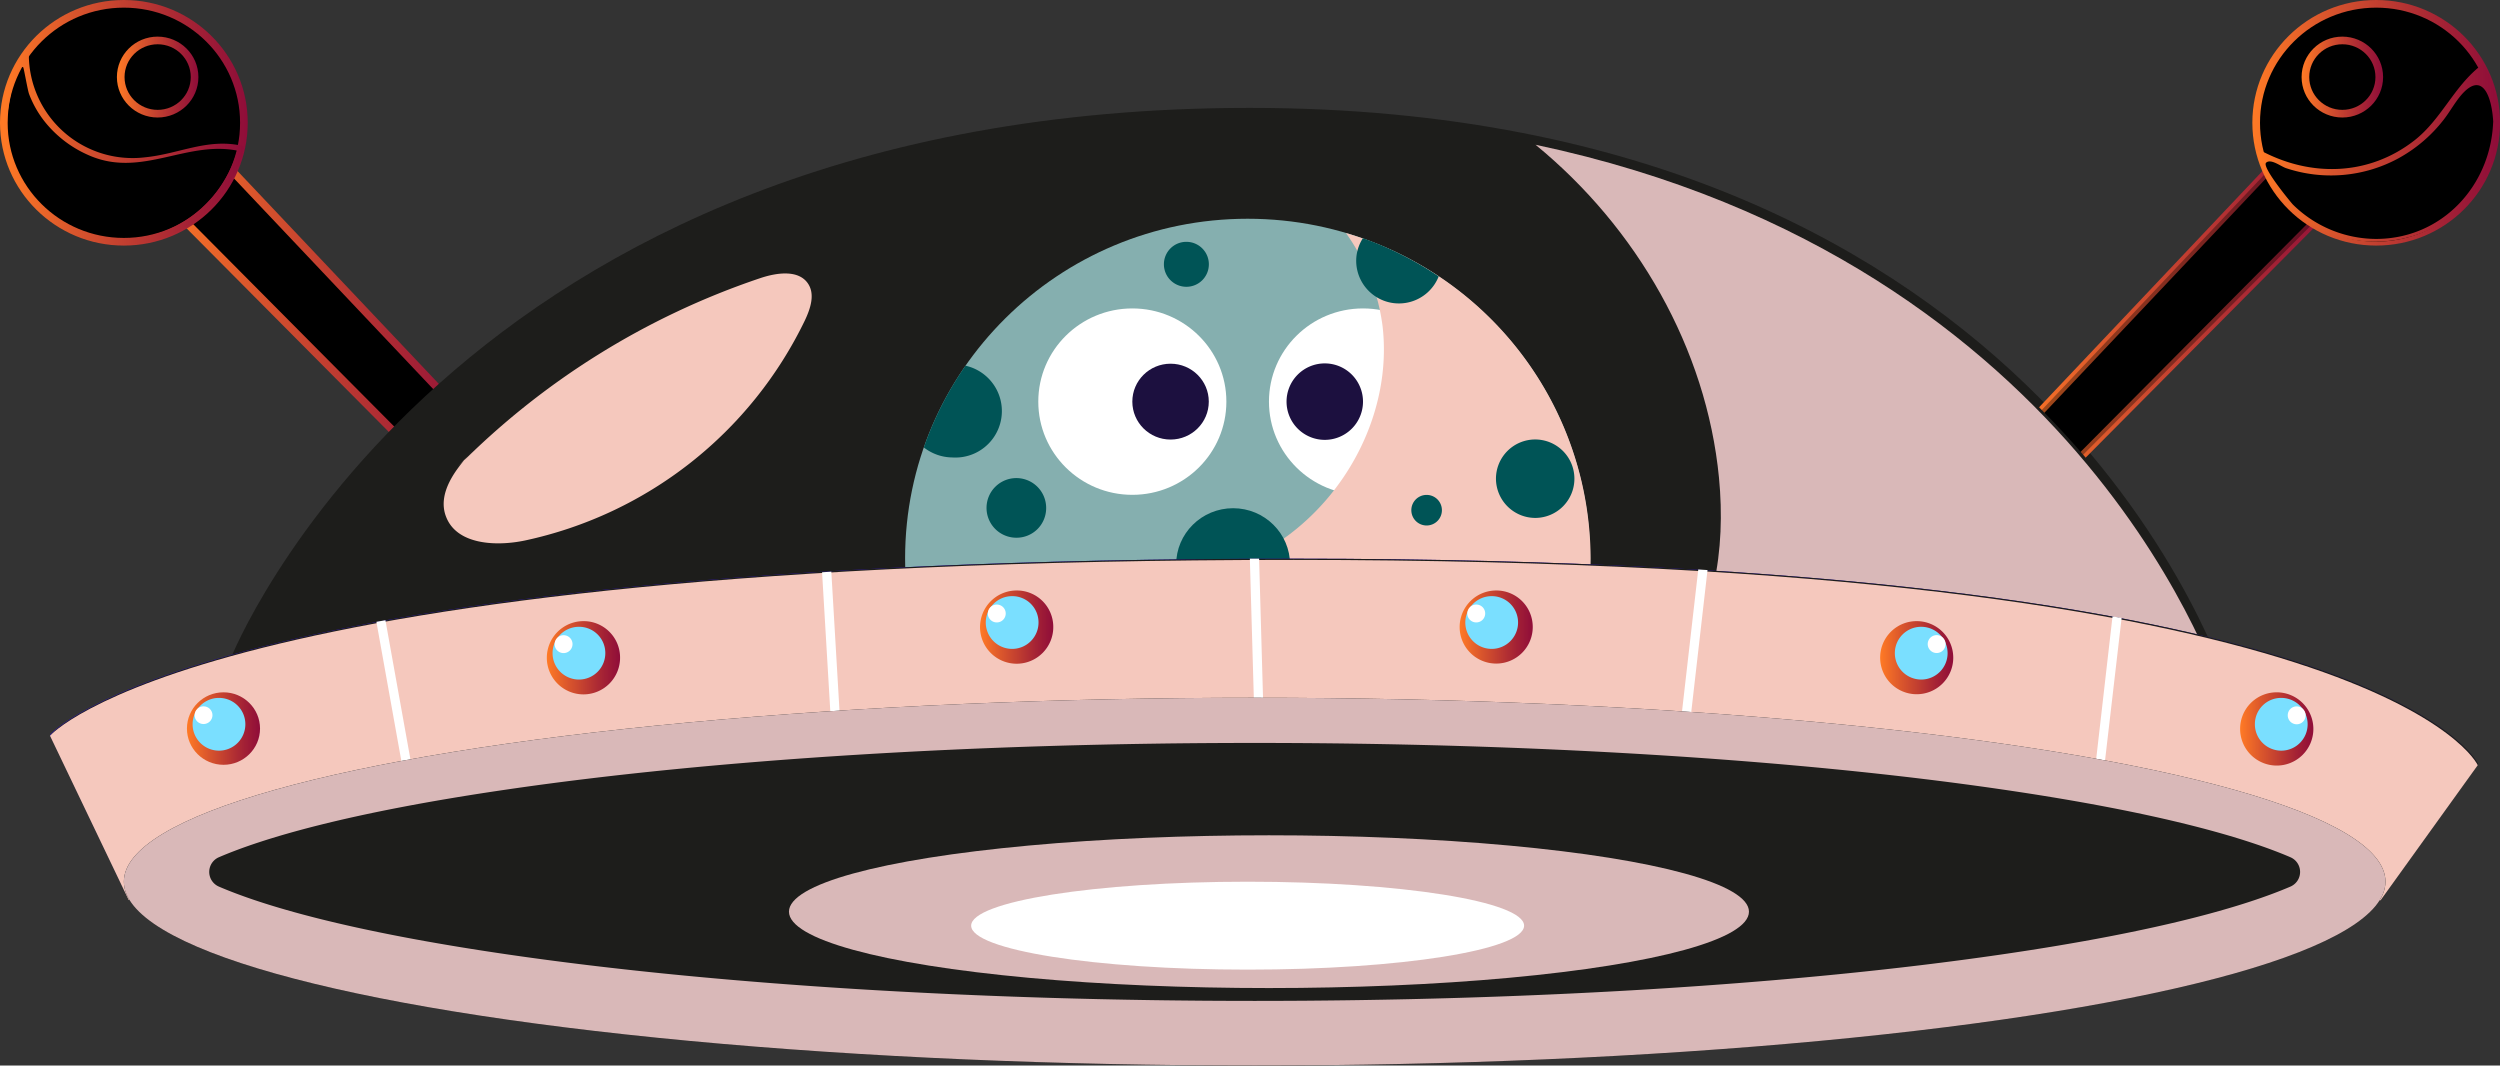 <svg xmlns="http://www.w3.org/2000/svg" xmlns:xlink="http://www.w3.org/1999/xlink" viewBox="0 0 326.98 139.36"><rect x="0" y="0" width="326.98" height="139.36" fill="#333333" stroke="none"/><defs><style>.cls-1{isolation:isolate;}.cls-10,.cls-2,.cls-3,.cls-4,.cls-7,.cls-8,.cls-9{stroke-miterlimit:10;}.cls-2{stroke:url(#Безымянный_градиент_166);}.cls-3{stroke:url(#Безымянный_градиент_166-2);}.cls-4{stroke:url(#Безымянный_градиент_166-3);}.cls-5{fill:url(#Безымянный_градиент_166-4);}.cls-6{fill:#1d1d1b;}.cls-7,.cls-8{stroke:url(#Безымянный_градиент_166-5);}.cls-8{opacity:0.34;}.cls-9{stroke:url(#Безымянный_градиент_166-7);}.cls-10{stroke:url(#Безымянный_градиент_166-8);}.cls-11{fill:url(#Безымянный_градиент_166-9);}.cls-12,.cls-20,.cls-21{mix-blend-mode:multiply;}.cls-13,.cls-21{fill:#d9b8b8;}.cls-14{fill:#85afaf;}.cls-15{fill:#fff;}.cls-16{fill:#1c103f;}.cls-17,.cls-20{fill:#f5c8bd;}.cls-18{fill:#005456;}.cls-19{fill:#3517ca;}.cls-22{fill:url(#Безымянный_градиент_166-10);}.cls-23{fill:#7adfff;}.cls-24{fill:url(#Безымянный_градиент_166-11);}.cls-25{fill:url(#Безымянный_градиент_166-12);}.cls-26{fill:url(#Безымянный_градиент_166-13);}.cls-27{fill:url(#Безымянный_градиент_166-14);}.cls-28{fill:url(#Безымянный_градиент_166-15);}</style><linearGradient id="Безымянный_градиент_166" x1="19.92" y1="40.3" x2="64.04" y2="40.3" gradientUnits="userSpaceOnUse"><stop offset="0" stop-color="#ff7a25"/><stop offset="0.29" stop-color="#da562c"/><stop offset="0.77" stop-color="#a42235"/><stop offset="1" stop-color="#8f0d39"/></linearGradient><linearGradient id="Безымянный_градиент_166-2" x1="0" y1="16.06" x2="32.39" y2="16.06" xlink:href="#Безымянный_градиент_166"/><linearGradient id="Безымянный_градиент_166-3" x1="15.29" y1="10.08" x2="25.95" y2="10.08" xlink:href="#Безымянный_градиент_166"/><linearGradient id="Безымянный_градиент_166-4" x1="234.55" y1="171.53" x2="265.83" y2="171.53" xlink:href="#Безымянный_градиент_166"/><linearGradient id="Безымянный_градиент_166-5" x1="262.95" y1="40.3" x2="307.07" y2="40.3" xlink:href="#Безымянный_градиент_166"/><linearGradient id="Безымянный_градиент_166-7" x1="294.59" y1="16.06" x2="326.98" y2="16.06" xlink:href="#Безымянный_градиент_166"/><linearGradient id="Безымянный_градиент_166-8" x1="301.03" y1="10.08" x2="311.69" y2="10.08" xlink:href="#Безымянный_градиент_166"/><linearGradient id="Безымянный_градиент_166-9" x1="529.61" y1="172.23" x2="560.78" y2="172.23" xlink:href="#Безымянный_градиент_166"/><linearGradient id="Безымянный_градиент_166-10" x1="24.45" y1="95.29" x2="34.01" y2="95.29" xlink:href="#Безымянный_градиент_166"/><linearGradient id="Безымянный_градиент_166-11" x1="305.7" y1="238.15" x2="315.27" y2="238.15" xlink:href="#Безымянный_градиент_166"/><linearGradient id="Безымянный_градиент_166-12" x1="527.16" y1="247.46" x2="536.73" y2="247.46" xlink:href="#Безымянный_градиент_166"/><linearGradient id="Безымянный_градиент_166-13" x1="480.08" y1="238.15" x2="489.64" y2="238.15" xlink:href="#Безымянный_градиент_166"/><linearGradient id="Безымянный_градиент_166-14" x1="362.36" y1="234.15" x2="371.93" y2="234.15" xlink:href="#Безымянный_градиент_166"/><linearGradient id="Безымянный_градиент_166-15" x1="425.08" y1="234.15" x2="434.64" y2="234.15" xlink:href="#Безымянный_градиент_166"/></defs><title>тарелка черная</title><g class="cls-1"><g id="Слой_1" data-name="Слой 1"><polygon class="cls-2" points="63.28 57.16 27.06 18.86 20.62 25.35 56.84 61.81 63.28 57.16"/><ellipse class="cls-3" cx="16.2" cy="16.06" rx="15.7" ry="15.56"/><ellipse class="cls-4" cx="20.62" cy="10.08" rx="4.83" ry="4.79"/><path class="cls-5" d="M265.79,171.23c-4.52-1-8.24,1.09-12.69,1.52a13.57,13.57,0,0,1-15.16-13.5.38.38,0,0,0-.7-.19c-5.38,8.37-2.75,19.59,6.62,23.75s19.63-1.56,22.19-11.12a.38.38,0,0,0-.73-.2c-2.33,8.72-11.3,14.14-20.06,11.07a15.45,15.45,0,0,1-9.34-9.26,14.59,14.59,0,0,1-.71-6.64c.11-1,1-6.37,2-5.68.07.05.58,3,.76,3.48a13.45,13.45,0,0,0,2.14,3.73,15,15,0,0,0,5.75,4.32c6.93,3,12.84-2.14,19.72-.56C266.06,172.06,266.26,171.34,265.79,171.23Z" transform="translate(-234.17 -152.17)"/><path class="cls-6" d="M264.35,238.28s28.45-72,133.26-72,128,75.85,128,75.85l-128,17Z" transform="translate(-234.17 -152.17)"/><polygon class="cls-7" points="263.7 57.16 299.92 18.86 306.36 25.35 270.14 61.81 263.7 57.16"/><polygon class="cls-8" points="263.7 57.16 299.92 18.86 306.36 25.35 270.14 61.81 263.7 57.16"/><ellipse class="cls-9" cx="310.79" cy="16.06" rx="15.7" ry="15.56"/><ellipse class="cls-10" cx="306.36" cy="10.08" rx="4.83" ry="4.79"/><path d="M560.66,168.23a15.31,15.31,0,0,0-1.78-7.16c-2.34,1.47-3.67,4.27-5.38,6.54a18.17,18.17,0,0,1-23.69,4.64,15.71,15.71,0,0,0,30.85-4Z" transform="translate(-234.17 -152.17)"/><path class="cls-11" d="M561,168.23a19,19,0,0,0-1.82-7.35.39.39,0,0,0-.52-.14c-3.55,2.74-5.18,7.07-8.75,9.83-5.9,4.58-13.44,4.79-19.94,1.35a.38.38,0,0,0-.55.43c5.51,17.36,30.8,14.11,31.58-4.12,0-.48-.73-.48-.75,0-.36,8.32-6.76,15.19-15.32,15.19a15.58,15.58,0,0,1-10.87-4.5c-.1-.09-4.12-4.9-3.5-5.47s1.92.49,2.63.72a18.52,18.52,0,0,0,14.56-1.23,19.07,19.07,0,0,0,6-5.07c.62-.79,1.12-1.64,1.7-2.45,3.22-4.54,4.64-.9,4.82,2.81C560.3,168.72,561.06,168.72,561,168.23Z" transform="translate(-234.17 -152.17)"/><path class="cls-6" d="M435.83,171.39c13.2,10.82,22.36,26.62,24,43.56.89,9.31-.56,19.4-6.76,26.45q21.06,4,42.43,6l30.16-4S508.28,186.75,435.83,171.39Z" transform="translate(-234.17 -152.17)"/><g class="cls-12"><path class="cls-13" d="M435,171.1c13.21,10.81,22.36,26.62,24,43.56.9,9.31-.55,19.4-6.75,26.45q21.06,4,42.42,6l30.17-4S507.48,186.45,435,171.1Z" transform="translate(-234.17 -152.17)"/></g><ellipse class="cls-14" cx="163.18" cy="73.03" rx="44.8" ry="44.42"/><ellipse class="cls-15" cx="148.1" cy="52.53" rx="12.3" ry="12.19"/><ellipse class="cls-16" cx="153.1" cy="52.53" rx="5" ry="4.96"/><ellipse class="cls-15" cx="178.27" cy="52.53" rx="12.3" ry="12.19"/><g class="cls-12"><path class="cls-17" d="M410.21,182.65A26.87,26.87,0,0,1,415,194.84c1.27,11-4.53,22.31-13.85,28.4-4.13,2.7-9,4.55-12.14,8.31q24.62,3.18,49.48,4c.82,0,1.65,0,2.47,0a44,44,0,0,0,1.25-10.39A44.48,44.48,0,0,0,410.21,182.65Z" transform="translate(-234.17 -152.17)"/></g><path class="cls-16" d="M412.44,204.7a5,5,0,1,1-5-5A5,5,0,0,1,412.44,204.7Z" transform="translate(-234.17 -152.17)"/><path class="cls-18" d="M358.71,212A6.08,6.08,0,0,0,360.45,200,44.18,44.18,0,0,0,355,210.69,6.12,6.12,0,0,0,358.71,212Z" transform="translate(-234.17 -152.17)"/><path class="cls-18" d="M386.4,186.71a2.94,2.94,0,1,0,2.93-2.91A2.93,2.93,0,0,0,386.4,186.71Z" transform="translate(-234.17 -152.17)"/><path class="cls-18" d="M435,219.91a5.13,5.13,0,1,0-5.17-5.12A5.15,5.15,0,0,0,435,219.91Z" transform="translate(-234.17 -152.17)"/><path class="cls-18" d="M371,218.64a3.9,3.9,0,1,0-3.89,3.86A3.87,3.87,0,0,0,371,218.64Z" transform="translate(-234.17 -152.17)"/><ellipse class="cls-18" cx="161.28" cy="73.85" rx="7.45" ry="7.38"/><path class="cls-18" d="M420.76,216.9a2,2,0,1,0,2,1.95A2,2,0,0,0,420.76,216.9Z" transform="translate(-234.17 -152.17)"/><path class="cls-18" d="M411.55,186.32a5.59,5.59,0,0,0,10.79,2,45,45,0,0,0-9.91-5A5.47,5.47,0,0,0,411.55,186.32Z" transform="translate(-234.17 -152.17)"/><path class="cls-19" d="M251,269.72l-10.29-21.48s19.89-23,162.67-23,154.86,26.85,154.86,26.85l-12.71,17.67Z" transform="translate(-234.17 -152.17)"/><path class="cls-6" d="M251.07,269.72l-10.29-21.48s19.89-23,162.67-23,154.86,26.85,154.86,26.85L545.6,269.72Z" transform="translate(-234.17 -152.17)"/><path class="cls-20" d="M251,269.88,240.71,248.4s19.89-23,162.67-23,154.86,26.85,154.86,26.85l-12.71,17.67Z" transform="translate(-234.17 -152.17)"/><path class="cls-15" d="M288,258.35l1.05-.19-4.47-24.87-1.18.21,4.46,24.87Z" transform="translate(-234.17 -152.17)"/><path class="cls-15" d="M343.31,252l1.06-.06-1.47-25-1.21.08,1.48,25Z" transform="translate(-234.17 -152.17)"/><path class="cls-15" d="M454.62,251.87l2.88-25.14-1.21-.08-2.92,25.5,1.2.14Z" transform="translate(-234.17 -152.17)"/><path class="cls-15" d="M510.47,232.79l-2.94,25.67,1.2.14,0-.42L511.66,233Z" transform="translate(-234.17 -152.17)"/><path class="cls-15" d="M398.48,249.72l1.06,0-.69-24.48h-1.21l.7,24.5Z" transform="translate(-234.17 -152.17)"/><ellipse class="cls-6" cx="164.1" cy="115.31" rx="147.9" ry="24.05"/><ellipse class="cls-21" cx="164.1" cy="115.31" rx="147.9" ry="24.05"/><path class="cls-6" d="M398.27,283.08c-36.13,0-70.79-2.15-97.59-6.06-21.26-3.09-32.28-6.48-37.88-8.89a2.09,2.09,0,0,1,0-3.84c5.6-2.41,16.62-5.8,37.88-8.89,26.8-3.91,61.46-6.06,97.59-6.06s70.78,2.15,97.59,6.06c21.25,3.09,32.27,6.48,37.88,8.89a2.09,2.09,0,0,1,0,3.84c-5.61,2.41-16.62,5.8-37.88,8.89C469.05,280.93,434.4,283.08,398.27,283.08Z" transform="translate(-234.17 -152.17)"/><ellipse class="cls-6" cx="164.7" cy="118.2" rx="62.78" ry="9.99"/><ellipse class="cls-21" cx="165.97" cy="119.24" rx="62.78" ry="9.99"/><ellipse class="cls-15" cx="163.18" cy="121.07" rx="36.16" ry="5.75"/><ellipse class="cls-22" cx="29.23" cy="95.29" rx="4.78" ry="4.74"/><path class="cls-23" d="M266.26,246.87a3.45,3.45,0,1,1-3.45-3.42A3.44,3.44,0,0,1,266.26,246.87Z" transform="translate(-234.17 -152.17)"/><ellipse class="cls-15" cx="26.62" cy="93.54" rx="1.17" ry="1.16"/><path class="cls-24" d="M315.27,238.15a4.79,4.79,0,1,1-4.78-4.74A4.76,4.76,0,0,1,315.27,238.15Z" transform="translate(-234.17 -152.17)"/><path class="cls-23" d="M313.34,237.56a3.45,3.45,0,1,1-3.44-3.41A3.43,3.43,0,0,1,313.34,237.56Z" transform="translate(-234.17 -152.17)"/><path class="cls-15" d="M309.05,236.41a1.17,1.17,0,1,1-1.17-1.16A1.16,1.16,0,0,1,309.05,236.41Z" transform="translate(-234.17 -152.17)"/><path class="cls-25" d="M527.16,247.46a4.79,4.79,0,1,0,4.79-4.74A4.77,4.77,0,0,0,527.16,247.46Z" transform="translate(-234.17 -152.17)"/><path class="cls-23" d="M529.09,246.87a3.45,3.45,0,1,0,3.45-3.42A3.43,3.43,0,0,0,529.09,246.87Z" transform="translate(-234.17 -152.17)"/><path class="cls-15" d="M533.39,245.71a1.17,1.17,0,1,0,1.17-1.15A1.16,1.16,0,0,0,533.39,245.71Z" transform="translate(-234.17 -152.17)"/><path class="cls-26" d="M480.08,238.15a4.78,4.78,0,1,0,4.78-4.74A4.76,4.76,0,0,0,480.08,238.15Z" transform="translate(-234.17 -152.17)"/><path class="cls-23" d="M482,237.56a3.45,3.45,0,1,0,3.45-3.41A3.44,3.44,0,0,0,482,237.56Z" transform="translate(-234.17 -152.17)"/><path class="cls-15" d="M486.3,236.41a1.17,1.17,0,0,0,2.34,0,1.17,1.17,0,0,0-2.34,0Z" transform="translate(-234.17 -152.17)"/><path class="cls-27" d="M371.93,234.15a4.79,4.79,0,1,1-4.78-4.75A4.76,4.76,0,0,1,371.93,234.15Z" transform="translate(-234.17 -152.17)"/><path class="cls-23" d="M370,233.56a3.45,3.45,0,1,1-3.45-3.42A3.43,3.43,0,0,1,370,233.56Z" transform="translate(-234.17 -152.17)"/><path class="cls-15" d="M365.71,232.4a1.17,1.17,0,1,1-1.17-1.16A1.17,1.17,0,0,1,365.71,232.4Z" transform="translate(-234.17 -152.17)"/><path class="cls-28" d="M434.64,234.15a4.78,4.78,0,1,1-4.78-4.75A4.76,4.76,0,0,1,434.64,234.15Z" transform="translate(-234.17 -152.17)"/><path class="cls-23" d="M432.72,233.56a3.45,3.45,0,1,1-3.45-3.42A3.44,3.44,0,0,1,432.72,233.56Z" transform="translate(-234.17 -152.17)"/><path class="cls-15" d="M428.42,232.4a1.17,1.17,0,1,1-1.17-1.16A1.16,1.16,0,0,1,428.42,232.4Z" transform="translate(-234.17 -152.17)"/><path class="cls-20" d="M294,213.26a101,101,0,0,1,39.6-24.71c2.17-.73,5.07-1.15,6.29.77.89,1.4.27,3.23-.44,4.74a53,53,0,0,1-36.61,28.8c-3.85.81-8.94.54-10.33-3.11-1.17-3,1.18-6.23,3.46-8.56" transform="translate(-234.17 -152.17)"/></g></g></svg>